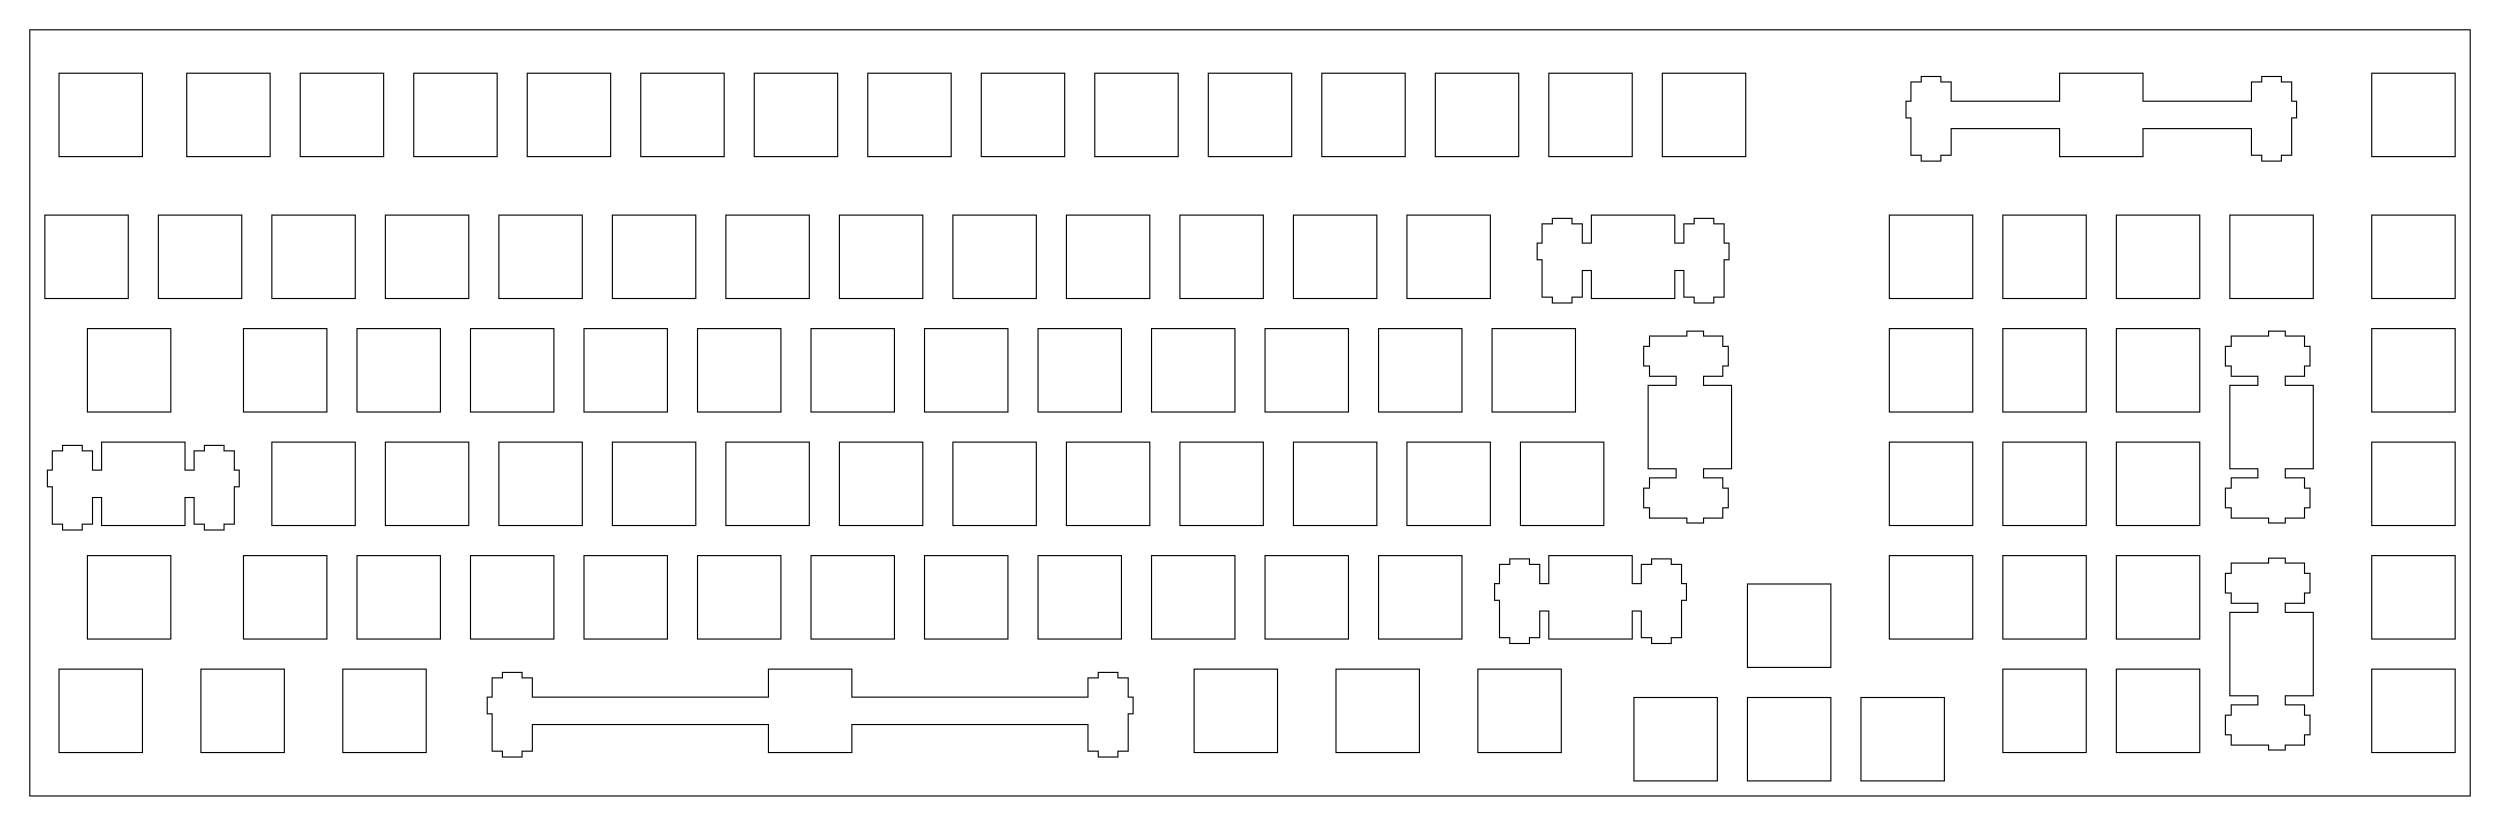 <?xml version="1.0"?>
<!-- Generated by SVGo -->
<svg width="419.577mm" height="138.589mm"
     viewBox="0.000 0.000 419.577 138.589"
     xmlns="http://www.w3.org/2000/svg" 
     xmlns:xlink="http://www.w3.org/1999/xlink">
<polygon points="414.577,133.588 5.001,133.588 5.001,5.000 414.577,5.000" style="fill:none;stroke-width:0.05mm;stroke:black"/>
<polygon points="274.225,117.062 274.225,131.062 288.225,131.062 288.225,117.062" style="fill:none;stroke-width:0.05mm;stroke:black"/>
<polygon points="293.276,117.062 293.276,131.062 307.276,131.062 307.276,117.062" style="fill:none;stroke-width:0.05mm;stroke:black"/>
<polygon points="312.326,117.062 312.326,131.062 326.326,131.062 326.326,117.062" style="fill:none;stroke-width:0.05mm;stroke:black"/>
<polygon points="128.968,112.300 128.968,117.000 89.344,117.000 89.344,113.770 87.619,113.770 87.619,112.850 84.319,112.850 84.319,113.770 82.594,113.770 82.594,117.000 81.769,117.000 81.769,119.800 82.594,119.800 82.594,126.070 84.319,126.070 84.319,127.050 87.619,127.050 87.619,126.070 89.344,126.070 89.344,121.600 128.968,121.600 128.968,126.300 142.969,126.300 142.969,121.600 182.594,121.600 182.594,126.070 184.319,126.070 184.319,127.050 187.619,127.050 187.619,126.070 189.344,126.070 189.344,119.800 190.169,119.800 190.169,117.000 189.344,117.000 189.344,113.770 187.619,113.770 187.619,112.850 184.319,112.850 184.319,113.770 182.594,113.770 182.594,117.000 142.969,117.000 142.969,112.300" style="fill:none;stroke-width:0.05mm;stroke:black"/>
<polygon points="9.907,112.300 9.907,126.300 23.907,126.300 23.907,112.300" style="fill:none;stroke-width:0.05mm;stroke:black"/>
<polygon points="33.719,112.300 33.719,126.300 47.719,126.300 47.719,112.300" style="fill:none;stroke-width:0.05mm;stroke:black"/>
<polygon points="57.532,112.300 57.532,126.300 71.532,126.300 71.532,112.300" style="fill:none;stroke-width:0.05mm;stroke:black"/>
<polygon points="200.407,112.300 200.407,126.300 214.407,126.300 214.407,112.300" style="fill:none;stroke-width:0.05mm;stroke:black"/>
<polygon points="224.219,112.300 224.219,126.300 238.219,126.300 238.219,112.300" style="fill:none;stroke-width:0.05mm;stroke:black"/>
<polygon points="248.032,112.300 248.032,126.300 262.032,126.300 262.032,112.300" style="fill:none;stroke-width:0.05mm;stroke:black"/>
<polygon points="336.138,112.300 336.138,126.300 350.138,126.300 350.138,112.300" style="fill:none;stroke-width:0.05mm;stroke:black"/>
<polygon points="355.188,112.300 355.188,126.300 369.188,126.300 369.188,112.300" style="fill:none;stroke-width:0.05mm;stroke:black"/>
<polygon points="398.051,112.300 398.051,126.300 412.051,126.300 412.051,112.300" style="fill:none;stroke-width:0.05mm;stroke:black"/>
<polygon points="380.738,93.675 380.738,94.500 374.468,94.500 374.468,96.225 373.488,96.225 373.488,99.525 374.468,99.525 374.468,101.250 378.938,101.250 378.938,102.775 374.238,102.775 374.238,116.775 378.938,116.775 378.938,118.300 374.468,118.300 374.468,120.025 373.488,120.025 373.488,123.325 374.468,123.325 374.468,125.050 380.738,125.050 380.738,125.875 383.538,125.875 383.538,125.050 386.768,125.050 386.768,123.325 387.688,123.325 387.688,120.025 386.768,120.025 386.768,118.300 383.538,118.300 383.538,116.775 388.238,116.775 388.238,102.775 383.538,102.775 383.538,101.250 386.768,101.250 386.768,99.525 387.688,99.525 387.688,96.225 386.768,96.225 386.768,94.500 383.538,94.500 383.538,93.675" style="fill:none;stroke-width:0.05mm;stroke:black"/>
<polygon points="293.276,98.012 293.276,112.012 307.276,112.012 307.276,98.012" style="fill:none;stroke-width:0.05mm;stroke:black"/>
<polygon points="259.938,93.250 259.938,97.950 258.412,97.950 258.412,94.720 256.688,94.720 256.688,93.800 253.388,93.800 253.388,94.720 251.663,94.720 251.663,97.950 250.838,97.950 250.838,100.750 251.663,100.750 251.663,107.020 253.388,107.020 253.388,108.000 256.688,108.000 256.688,107.020 258.412,107.020 258.412,102.550 259.938,102.550 259.938,107.250 273.938,107.250 273.938,102.550 275.463,102.550 275.463,107.020 277.188,107.020 277.188,108.000 280.488,108.000 280.488,107.020 282.213,107.020 282.213,100.750 283.038,100.750 283.038,97.950 282.213,97.950 282.213,94.720 280.488,94.720 280.488,93.800 277.188,93.800 277.188,94.720 275.463,94.720 275.463,97.950 273.938,97.950 273.938,93.250" style="fill:none;stroke-width:0.05mm;stroke:black"/>
<polygon points="14.669,93.250 14.669,107.250 28.669,107.250 28.669,93.250" style="fill:none;stroke-width:0.05mm;stroke:black"/>
<polygon points="40.863,93.250 40.863,107.250 54.863,107.250 54.863,93.250" style="fill:none;stroke-width:0.05mm;stroke:black"/>
<polygon points="59.913,93.250 59.913,107.250 73.913,107.250 73.913,93.250" style="fill:none;stroke-width:0.05mm;stroke:black"/>
<polygon points="78.963,93.250 78.963,107.250 92.963,107.250 92.963,93.250" style="fill:none;stroke-width:0.05mm;stroke:black"/>
<polygon points="98.013,93.250 98.013,107.250 112.013,107.250 112.013,93.250" style="fill:none;stroke-width:0.05mm;stroke:black"/>
<polygon points="117.063,93.250 117.063,107.250 131.063,107.250 131.063,93.250" style="fill:none;stroke-width:0.05mm;stroke:black"/>
<polygon points="136.113,93.250 136.113,107.250 150.113,107.250 150.113,93.250" style="fill:none;stroke-width:0.05mm;stroke:black"/>
<polygon points="155.163,93.250 155.163,107.250 169.163,107.250 169.163,93.250" style="fill:none;stroke-width:0.05mm;stroke:black"/>
<polygon points="174.213,93.250 174.213,107.250 188.213,107.250 188.213,93.250" style="fill:none;stroke-width:0.05mm;stroke:black"/>
<polygon points="193.263,93.250 193.263,107.250 207.263,107.250 207.263,93.250" style="fill:none;stroke-width:0.05mm;stroke:black"/>
<polygon points="212.313,93.250 212.313,107.250 226.313,107.250 226.313,93.250" style="fill:none;stroke-width:0.05mm;stroke:black"/>
<polygon points="231.363,93.250 231.363,107.250 245.363,107.250 245.363,93.250" style="fill:none;stroke-width:0.05mm;stroke:black"/>
<polygon points="317.088,93.250 317.088,107.250 331.088,107.250 331.088,93.250" style="fill:none;stroke-width:0.05mm;stroke:black"/>
<polygon points="336.138,93.250 336.138,107.250 350.138,107.250 350.138,93.250" style="fill:none;stroke-width:0.05mm;stroke:black"/>
<polygon points="355.188,93.250 355.188,107.250 369.188,107.250 369.188,93.250" style="fill:none;stroke-width:0.05mm;stroke:black"/>
<polygon points="398.051,93.250 398.051,107.250 412.051,107.250 412.051,93.250" style="fill:none;stroke-width:0.05mm;stroke:black"/>
<polygon points="17.051,74.200 17.051,78.900 15.526,78.900 15.526,75.670 13.801,75.670 13.801,74.750 10.501,74.750 10.501,75.670 8.776,75.670 8.776,78.900 7.950,78.900 7.950,81.700 8.776,81.700 8.776,87.970 10.501,87.970 10.501,88.950 13.801,88.950 13.801,87.970 15.526,87.970 15.526,83.500 17.051,83.500 17.051,88.200 31.051,88.200 31.051,83.500 32.576,83.500 32.576,87.970 34.301,87.970 34.301,88.950 37.601,88.950 37.601,87.970 39.326,87.970 39.326,81.700 40.151,81.700 40.151,78.900 39.326,78.900 39.326,75.670 37.601,75.670 37.601,74.750 34.301,74.750 34.301,75.670 32.576,75.670 32.576,78.900 31.051,78.900 31.051,74.200" style="fill:none;stroke-width:0.05mm;stroke:black"/>
<polygon points="45.626,74.200 45.626,88.200 59.626,88.200 59.626,74.200" style="fill:none;stroke-width:0.05mm;stroke:black"/>
<polygon points="64.676,74.200 64.676,88.200 78.676,88.200 78.676,74.200" style="fill:none;stroke-width:0.05mm;stroke:black"/>
<polygon points="83.726,74.200 83.726,88.200 97.726,88.200 97.726,74.200" style="fill:none;stroke-width:0.05mm;stroke:black"/>
<polygon points="102.775,74.200 102.775,88.200 116.775,88.200 116.775,74.200" style="fill:none;stroke-width:0.05mm;stroke:black"/>
<polygon points="121.825,74.200 121.825,88.200 135.826,88.200 135.826,74.200" style="fill:none;stroke-width:0.05mm;stroke:black"/>
<polygon points="140.876,74.200 140.876,88.200 154.876,88.200 154.876,74.200" style="fill:none;stroke-width:0.05mm;stroke:black"/>
<polygon points="159.926,74.200 159.926,88.200 173.926,88.200 173.926,74.200" style="fill:none;stroke-width:0.05mm;stroke:black"/>
<polygon points="178.976,74.200 178.976,88.200 192.976,88.200 192.976,74.200" style="fill:none;stroke-width:0.05mm;stroke:black"/>
<polygon points="198.026,74.200 198.026,88.200 212.026,88.200 212.026,74.200" style="fill:none;stroke-width:0.05mm;stroke:black"/>
<polygon points="217.076,74.200 217.076,88.200 231.076,88.200 231.076,74.200" style="fill:none;stroke-width:0.05mm;stroke:black"/>
<polygon points="236.126,74.200 236.126,88.200 250.126,88.200 250.126,74.200" style="fill:none;stroke-width:0.05mm;stroke:black"/>
<polygon points="255.176,74.200 255.176,88.200 269.176,88.200 269.176,74.200" style="fill:none;stroke-width:0.05mm;stroke:black"/>
<polygon points="317.088,74.200 317.088,88.200 331.088,88.200 331.088,74.200" style="fill:none;stroke-width:0.05mm;stroke:black"/>
<polygon points="336.138,74.200 336.138,88.200 350.138,88.200 350.138,74.200" style="fill:none;stroke-width:0.05mm;stroke:black"/>
<polygon points="355.188,74.200 355.188,88.200 369.188,88.200 369.188,74.200" style="fill:none;stroke-width:0.05mm;stroke:black"/>
<polygon points="398.051,74.200 398.051,88.200 412.051,88.200 412.051,74.200" style="fill:none;stroke-width:0.05mm;stroke:black"/>
<polygon points="283.107,55.575 283.107,56.400 276.837,56.400 276.837,58.125 275.857,58.125 275.857,61.425 276.837,61.425 276.837,63.150 281.307,63.150 281.307,64.675 276.607,64.675 276.607,78.675 281.307,78.675 281.307,80.200 276.837,80.200 276.837,81.925 275.857,81.925 275.857,85.225 276.837,85.225 276.837,86.950 283.107,86.950 283.107,87.775 285.907,87.775 285.907,86.950 289.137,86.950 289.137,85.225 290.057,85.225 290.057,81.925 289.137,81.925 289.137,80.200 285.907,80.200 285.907,78.675 290.607,78.675 290.607,64.675 285.907,64.675 285.907,63.150 289.137,63.150 289.137,61.425 290.057,61.425 290.057,58.125 289.137,58.125 289.137,56.400 285.907,56.400 285.907,55.575" style="fill:none;stroke-width:0.05mm;stroke:black"/>
<polygon points="380.738,55.575 380.738,56.400 374.468,56.400 374.468,58.125 373.488,58.125 373.488,61.425 374.468,61.425 374.468,63.150 378.938,63.150 378.938,64.675 374.238,64.675 374.238,78.675 378.938,78.675 378.938,80.200 374.468,80.200 374.468,81.925 373.488,81.925 373.488,85.225 374.468,85.225 374.468,86.950 380.738,86.950 380.738,87.775 383.538,87.775 383.538,86.950 386.768,86.950 386.768,85.225 387.688,85.225 387.688,81.925 386.768,81.925 386.768,80.200 383.538,80.200 383.538,78.675 388.238,78.675 388.238,64.675 383.538,64.675 383.538,63.150 386.768,63.150 386.768,61.425 387.688,61.425 387.688,58.125 386.768,58.125 386.768,56.400 383.538,56.400 383.538,55.575" style="fill:none;stroke-width:0.05mm;stroke:black"/>
<polygon points="14.669,55.150 14.669,69.150 28.669,69.150 28.669,55.150" style="fill:none;stroke-width:0.05mm;stroke:black"/>
<polygon points="40.863,55.150 40.863,69.150 54.863,69.150 54.863,55.150" style="fill:none;stroke-width:0.05mm;stroke:black"/>
<polygon points="59.913,55.150 59.913,69.150 73.913,69.150 73.913,55.150" style="fill:none;stroke-width:0.05mm;stroke:black"/>
<polygon points="78.963,55.150 78.963,69.150 92.963,69.150 92.963,55.150" style="fill:none;stroke-width:0.05mm;stroke:black"/>
<polygon points="98.013,55.150 98.013,69.150 112.013,69.150 112.013,55.150" style="fill:none;stroke-width:0.05mm;stroke:black"/>
<polygon points="117.063,55.150 117.063,69.150 131.063,69.150 131.063,55.150" style="fill:none;stroke-width:0.05mm;stroke:black"/>
<polygon points="136.113,55.150 136.113,69.150 150.113,69.150 150.113,55.150" style="fill:none;stroke-width:0.05mm;stroke:black"/>
<polygon points="155.163,55.150 155.163,69.150 169.163,69.150 169.163,55.150" style="fill:none;stroke-width:0.05mm;stroke:black"/>
<polygon points="174.213,55.150 174.213,69.150 188.213,69.150 188.213,55.150" style="fill:none;stroke-width:0.05mm;stroke:black"/>
<polygon points="193.263,55.150 193.263,69.150 207.263,69.150 207.263,55.150" style="fill:none;stroke-width:0.05mm;stroke:black"/>
<polygon points="212.313,55.150 212.313,69.150 226.313,69.150 226.313,55.150" style="fill:none;stroke-width:0.05mm;stroke:black"/>
<polygon points="231.363,55.150 231.363,69.150 245.363,69.150 245.363,55.150" style="fill:none;stroke-width:0.05mm;stroke:black"/>
<polygon points="250.413,55.150 250.413,69.150 264.413,69.150 264.413,55.150" style="fill:none;stroke-width:0.05mm;stroke:black"/>
<polygon points="317.088,55.150 317.088,69.150 331.088,69.150 331.088,55.150" style="fill:none;stroke-width:0.05mm;stroke:black"/>
<polygon points="336.138,55.150 336.138,69.150 350.138,69.150 350.138,55.150" style="fill:none;stroke-width:0.05mm;stroke:black"/>
<polygon points="355.188,55.150 355.188,69.150 369.188,69.150 369.188,55.150" style="fill:none;stroke-width:0.05mm;stroke:black"/>
<polygon points="398.051,55.150 398.051,69.150 412.051,69.150 412.051,55.150" style="fill:none;stroke-width:0.05mm;stroke:black"/>
<polygon points="267.082,36.100 267.082,40.800 265.557,40.800 265.557,37.570 263.832,37.570 263.832,36.650 260.532,36.650 260.532,37.570 258.806,37.570 258.806,40.800 257.982,40.800 257.982,43.600 258.806,43.600 258.806,49.870 260.532,49.870 260.532,50.850 263.832,50.850 263.832,49.870 265.557,49.870 265.557,45.400 267.082,45.400 267.082,50.100 281.082,50.100 281.082,45.400 282.607,45.400 282.607,49.870 284.332,49.870 284.332,50.850 287.632,50.850 287.632,49.870 289.357,49.870 289.357,43.600 290.182,43.600 290.182,40.800 289.357,40.800 289.357,37.570 287.632,37.570 287.632,36.650 284.332,36.650 284.332,37.570 282.607,37.570 282.607,40.800 281.082,40.800 281.082,36.100" style="fill:none;stroke-width:0.05mm;stroke:black"/>
<polygon points="7.526,36.100 7.526,50.100 21.526,50.100 21.526,36.100" style="fill:none;stroke-width:0.05mm;stroke:black"/>
<polygon points="26.576,36.100 26.576,50.100 40.576,50.100 40.576,36.100" style="fill:none;stroke-width:0.05mm;stroke:black"/>
<polygon points="45.626,36.100 45.626,50.100 59.626,50.100 59.626,36.100" style="fill:none;stroke-width:0.05mm;stroke:black"/>
<polygon points="64.676,36.100 64.676,50.100 78.676,50.100 78.676,36.100" style="fill:none;stroke-width:0.05mm;stroke:black"/>
<polygon points="83.726,36.100 83.726,50.100 97.726,50.100 97.726,36.100" style="fill:none;stroke-width:0.05mm;stroke:black"/>
<polygon points="102.775,36.100 102.775,50.100 116.775,50.100 116.775,36.100" style="fill:none;stroke-width:0.05mm;stroke:black"/>
<polygon points="121.825,36.100 121.825,50.100 135.826,50.100 135.826,36.100" style="fill:none;stroke-width:0.05mm;stroke:black"/>
<polygon points="140.876,36.100 140.876,50.100 154.876,50.100 154.876,36.100" style="fill:none;stroke-width:0.05mm;stroke:black"/>
<polygon points="159.926,36.100 159.926,50.100 173.926,50.100 173.926,36.100" style="fill:none;stroke-width:0.05mm;stroke:black"/>
<polygon points="178.976,36.100 178.976,50.100 192.976,50.100 192.976,36.100" style="fill:none;stroke-width:0.05mm;stroke:black"/>
<polygon points="198.026,36.100 198.026,50.100 212.026,50.100 212.026,36.100" style="fill:none;stroke-width:0.05mm;stroke:black"/>
<polygon points="217.076,36.100 217.076,50.100 231.076,50.100 231.076,36.100" style="fill:none;stroke-width:0.05mm;stroke:black"/>
<polygon points="236.126,36.100 236.126,50.100 250.126,50.100 250.126,36.100" style="fill:none;stroke-width:0.05mm;stroke:black"/>
<polygon points="317.088,36.100 317.088,50.100 331.088,50.100 331.088,36.100" style="fill:none;stroke-width:0.05mm;stroke:black"/>
<polygon points="336.138,36.100 336.138,50.100 350.138,50.100 350.138,36.100" style="fill:none;stroke-width:0.05mm;stroke:black"/>
<polygon points="355.188,36.100 355.188,50.100 369.188,50.100 369.188,36.100" style="fill:none;stroke-width:0.05mm;stroke:black"/>
<polygon points="374.238,36.100 374.238,50.100 388.238,50.100 388.238,36.100" style="fill:none;stroke-width:0.05mm;stroke:black"/>
<polygon points="398.051,36.100 398.051,50.100 412.051,50.100 412.051,36.100" style="fill:none;stroke-width:0.05mm;stroke:black"/>
<polygon points="345.663,12.287 345.663,16.987 327.463,16.987 327.463,13.757 325.738,13.757 325.738,12.837 322.438,12.837 322.438,13.757 320.713,13.757 320.713,16.987 319.888,16.987 319.888,19.787 320.713,19.787 320.713,26.057 322.438,26.057 322.438,27.037 325.738,27.037 325.738,26.057 327.463,26.057 327.463,21.587 345.663,21.587 345.663,26.287 359.663,26.287 359.663,21.587 377.863,21.587 377.863,26.057 379.588,26.057 379.588,27.037 382.888,27.037 382.888,26.057 384.613,26.057 384.613,19.787 385.438,19.787 385.438,16.987 384.613,16.987 384.613,13.757 382.888,13.757 382.888,12.837 379.588,12.837 379.588,13.757 377.863,13.757 377.863,16.987 359.663,16.987 359.663,12.287" style="fill:none;stroke-width:0.05mm;stroke:black"/>
<polygon points="9.907,12.287 9.907,26.287 23.907,26.287 23.907,12.287" style="fill:none;stroke-width:0.05mm;stroke:black"/>
<polygon points="31.338,12.287 31.338,26.287 45.338,26.287 45.338,12.287" style="fill:none;stroke-width:0.05mm;stroke:black"/>
<polygon points="50.388,12.287 50.388,26.287 64.388,26.287 64.388,12.287" style="fill:none;stroke-width:0.05mm;stroke:black"/>
<polygon points="69.438,12.287 69.438,26.287 83.438,26.287 83.438,12.287" style="fill:none;stroke-width:0.05mm;stroke:black"/>
<polygon points="88.488,12.287 88.488,26.287 102.488,26.287 102.488,12.287" style="fill:none;stroke-width:0.05mm;stroke:black"/>
<polygon points="107.538,12.287 107.538,26.287 121.538,26.287 121.538,12.287" style="fill:none;stroke-width:0.05mm;stroke:black"/>
<polygon points="126.588,12.287 126.588,26.287 140.588,26.287 140.588,12.287" style="fill:none;stroke-width:0.05mm;stroke:black"/>
<polygon points="145.638,12.287 145.638,26.287 159.638,26.287 159.638,12.287" style="fill:none;stroke-width:0.05mm;stroke:black"/>
<polygon points="164.688,12.287 164.688,26.287 178.688,26.287 178.688,12.287" style="fill:none;stroke-width:0.05mm;stroke:black"/>
<polygon points="183.738,12.287 183.738,26.287 197.738,26.287 197.738,12.287" style="fill:none;stroke-width:0.05mm;stroke:black"/>
<polygon points="202.788,12.287 202.788,26.287 216.788,26.287 216.788,12.287" style="fill:none;stroke-width:0.05mm;stroke:black"/>
<polygon points="221.838,12.287 221.838,26.287 235.838,26.287 235.838,12.287" style="fill:none;stroke-width:0.05mm;stroke:black"/>
<polygon points="240.888,12.287 240.888,26.287 254.888,26.287 254.888,12.287" style="fill:none;stroke-width:0.05mm;stroke:black"/>
<polygon points="259.938,12.287 259.938,26.287 273.938,26.287 273.938,12.287" style="fill:none;stroke-width:0.05mm;stroke:black"/>
<polygon points="278.988,12.287 278.988,26.287 292.988,26.287 292.988,12.287" style="fill:none;stroke-width:0.05mm;stroke:black"/>
<polygon points="398.051,12.287 398.051,26.287 412.051,26.287 412.051,12.287" style="fill:none;stroke-width:0.05mm;stroke:black"/>
</svg>
